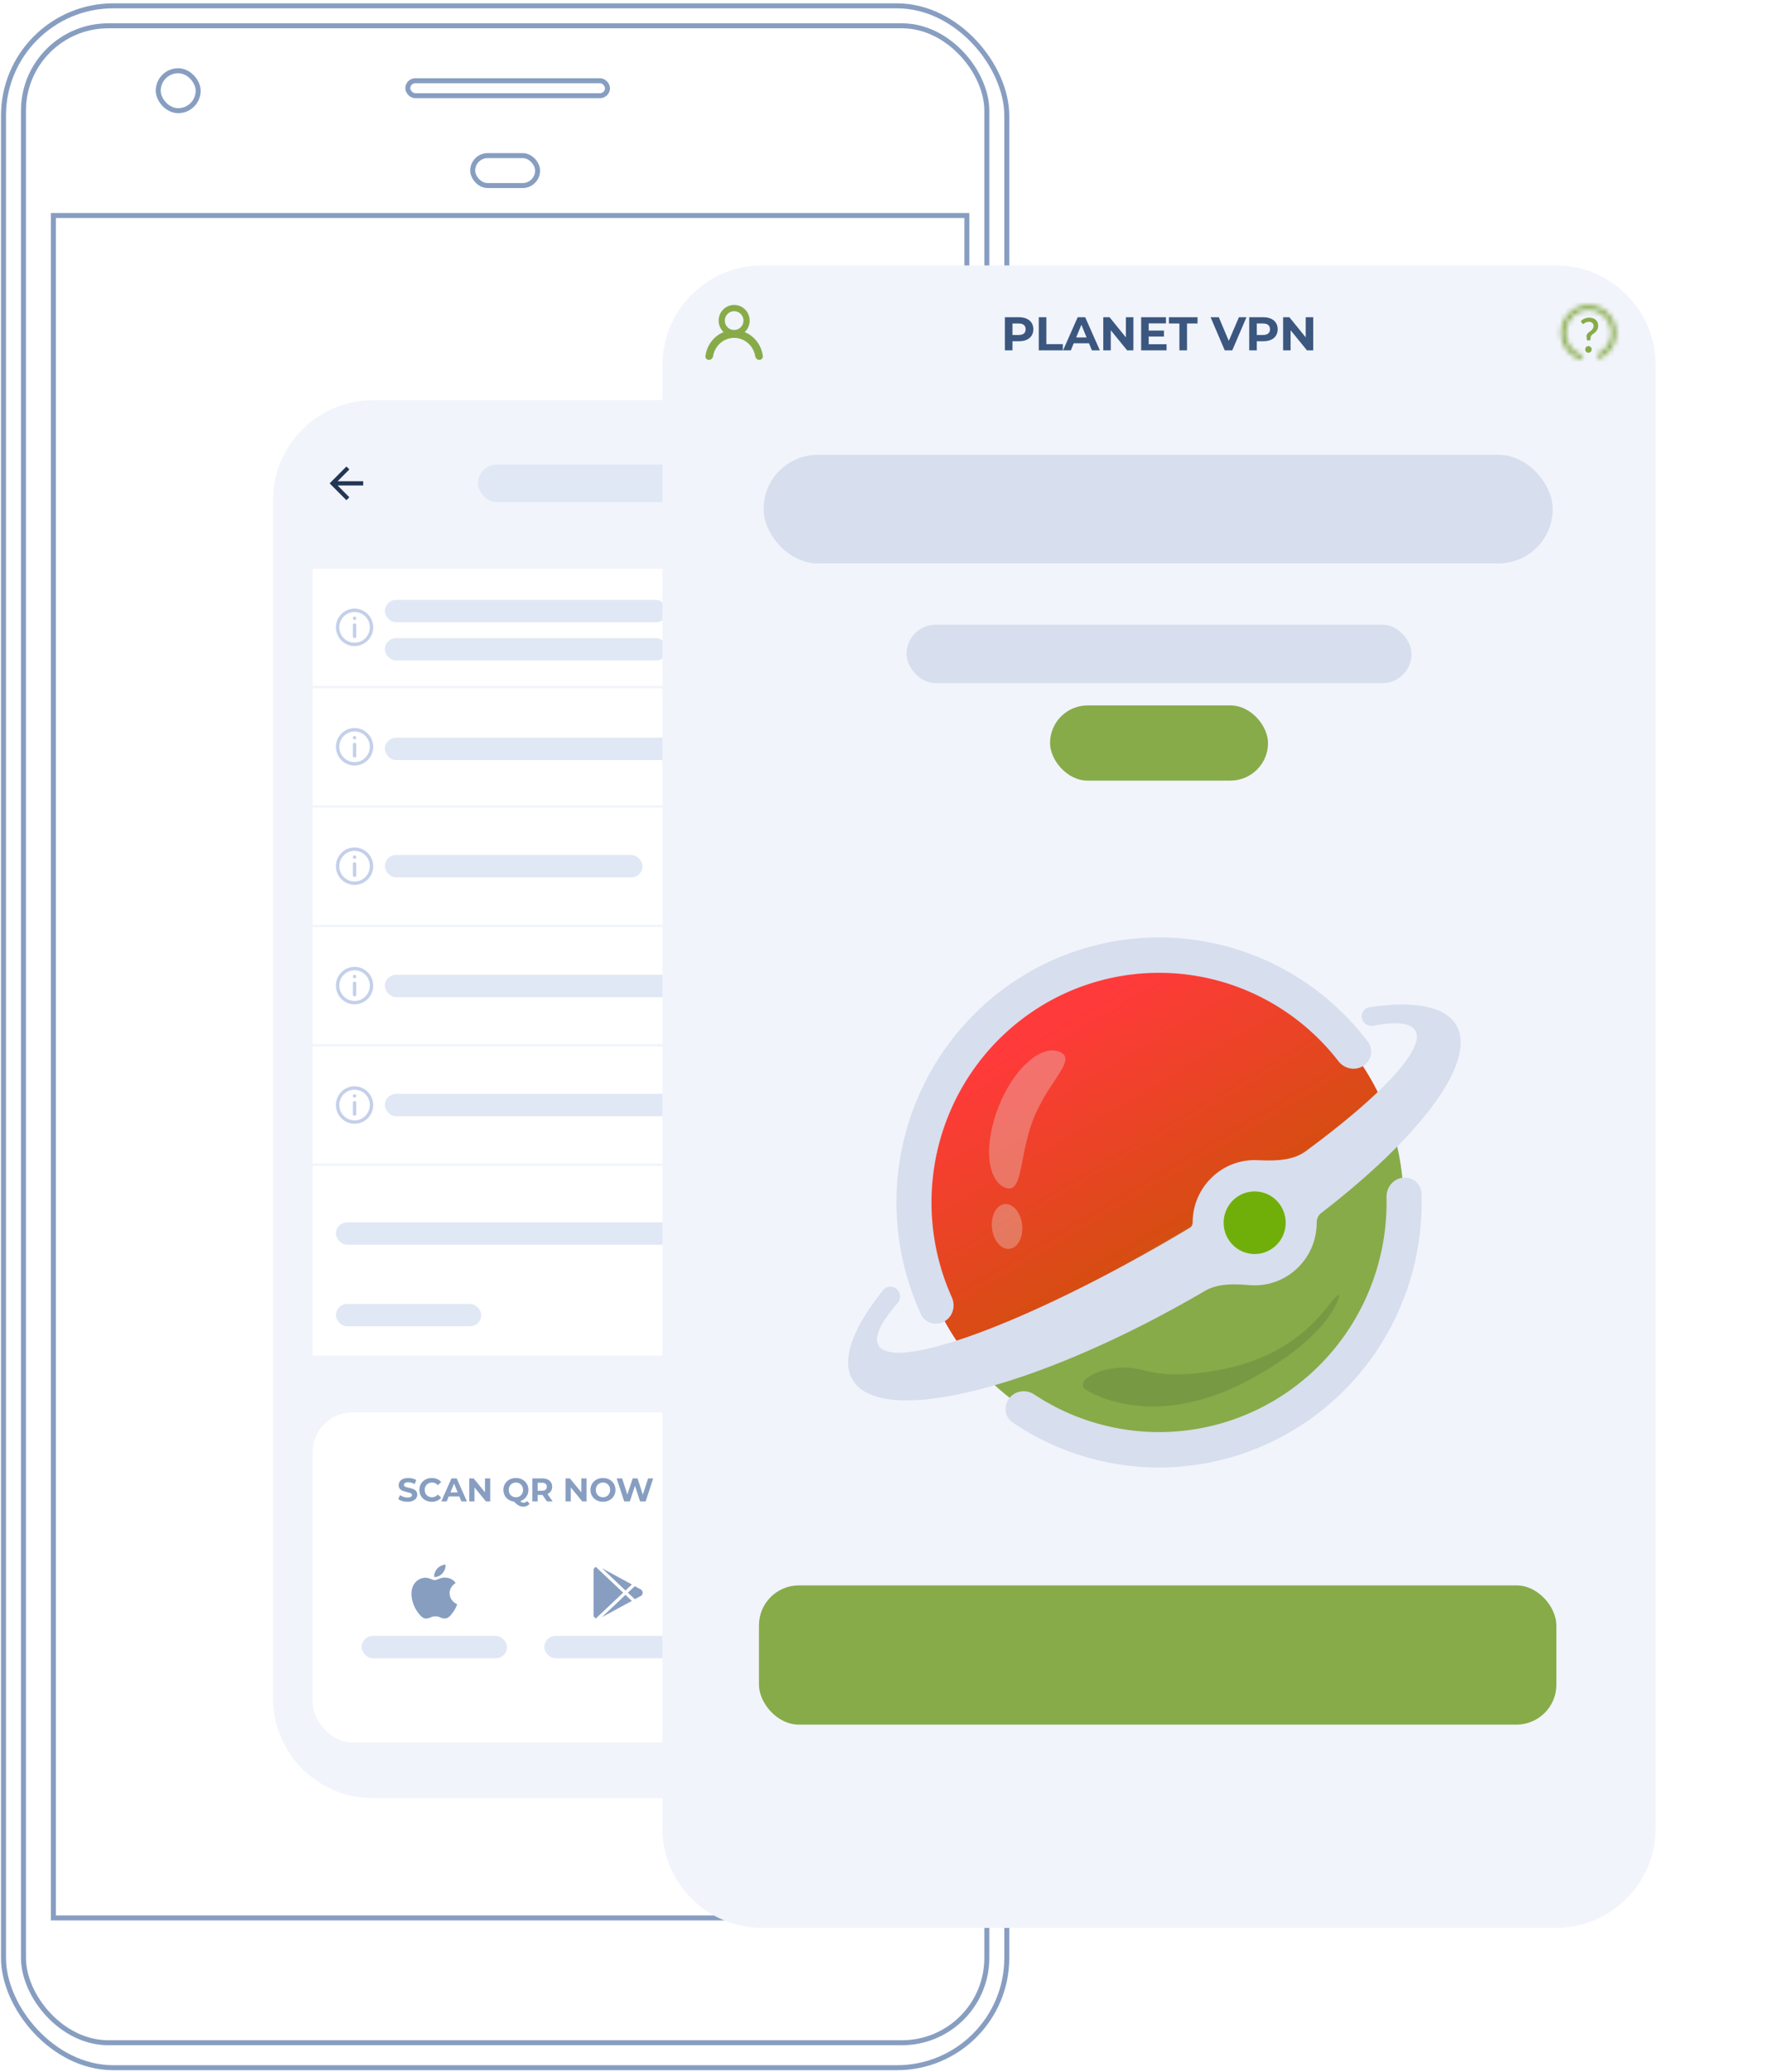<svg width="354" height="415" fill="none" xmlns="http://www.w3.org/2000/svg"><rect x=".701" y="1.168" width="201" height="413" rx="22" stroke="#879EC1"/><rect x="4.701" y="5.168" width="193" height="404" rx="17" stroke="#879EC1"/><path stroke="#879EC1" d="M10.701 43.168h183v341h-183z"/><rect x="94.701" y="31.168" width="13" height="6" rx="3" stroke="#879EC1"/><rect x="31.701" y="14.168" width="8" height="8" rx="4" stroke="#879EC1"/><rect x="81.701" y="16.168" width="40" height="3" rx="1.5" stroke="#879EC1"/><g filter="url(#a)"><g clip-path="url(#b)"><path d="M54.701 96.168c0-11.046 8.955-20 20-20h128c11.046 0 20 8.954 20 20v240c0 11.046-8.954 20-20 20h-128c-11.045 0-20-8.954-20-20v-240Z" fill="#F1F4FB"/><g filter="url(#c)"><rect x="62.635" y="276.905" width="152.133" height="66.131" rx="8" fill="#fff"/><path d="M90.082 313.136c-.014-1.37 1.162-2.026 1.214-2.059-.66-.928-1.688-1.056-2.056-1.07-.874-.086-1.707.495-2.152.495-.443 0-1.129-.483-1.854-.471a2.77 2.77 0 0 0-2.326 1.355c-.991 1.655-.254 4.106.712 5.449.472.657 1.036 1.394 1.775 1.368.712-.027.98-.443 1.842-.443.86 0 1.102.443 1.855.43.767-.014 1.251-.67 1.72-1.328.542-.762.765-1.501.779-1.538-.018-.009-1.493-.552-1.508-2.188Zm-1.417-4.019c.392-.456.658-1.093.585-1.726-.566.022-1.25.361-1.656.818-.364.405-.68 1.052-.596 1.673.63.048 1.276-.309 1.667-.765Zm37.924 5.553-1.282-1.212-4.705 4.461 5.987-3.249Zm0-3.299-5.987-3.249 4.705 4.461 1.282-1.212Zm1.877 2.262c.383-.288.383-.937-.026-1.225l-1.256-.687-1.401 1.3 1.401 1.3 1.282-.688Zm-9.091 4.546 5.471-5.16-5.471-5.158v-.001c-.277.137-.463.387-.463.712v8.895c0 .325.186.574.463.712Zm31.545-31.867h1.491v1.434h-1.491v-1.434Zm1.491 0h1.49v1.434h-1.49v-1.434Zm1.49 0h1.491v1.434h-1.491v-1.434Zm1.491 0h1.491v1.434h-1.491v-1.434Zm1.491 0h1.49v1.434h-1.49v-1.434Zm1.49 0h1.491v1.434h-1.491v-1.434Zm1.491 0h1.491v1.434h-1.491v-1.434Zm4.472 0h1.491v1.434h-1.491v-1.434Zm1.491 0h1.49v1.434h-1.49v-1.434Zm2.981 0h1.491v1.434h-1.491v-1.434Zm1.491 0h1.49v1.434h-1.49v-1.434Zm1.49 0h1.491v1.434h-1.491v-1.434Zm1.491 0h1.491v1.434h-1.491v-1.434Zm4.472 0h1.491v1.434h-1.491v-1.434Zm1.491 0h1.491v1.434h-1.491v-1.434Zm4.472 0h1.491v1.434h-1.491v-1.434Zm1.491 0h1.49v1.434h-1.49v-1.434Zm4.472 0h1.49v1.434h-1.49v-1.434Zm1.49 0h1.491v1.434h-1.491v-1.434Zm1.491 0h1.491v1.434h-1.491v-1.434Zm1.491 0h1.49v1.434h-1.49v-1.434Zm1.49 0h1.491v1.434h-1.491v-1.434Zm1.491 0h1.491v1.434h-1.491v-1.434Zm1.491 0h1.49v1.434h-1.49v-1.434Zm-47.702 1.434h1.491v1.434h-1.491v-1.434Zm8.944 0h1.491v1.434h-1.491v-1.434Zm2.981 0h1.491v1.434h-1.491v-1.434Zm5.963 0h1.491v1.434h-1.491v-1.434Zm4.472 0h1.491v1.434h-1.491v-1.434Zm2.982 0h1.49v1.434h-1.49v-1.434Zm4.472 0h1.49v1.434h-1.49v-1.434Zm1.49 0h1.491v1.434h-1.491v-1.434Zm1.491 0h1.491v1.434h-1.491v-1.434Zm1.491 0h1.49v1.434h-1.49v-1.434Zm4.472 0h1.49v1.434h-1.49v-1.434Zm8.944 0h1.49v1.434h-1.49v-1.434Zm-47.702 1.434h1.491v1.434h-1.491v-1.434Zm2.981 0h1.491v1.434h-1.491v-1.434Zm1.491 0h1.491v1.434h-1.491v-1.434Zm1.491 0h1.49v1.434h-1.49v-1.434Zm2.981 0h1.491v1.434h-1.491v-1.434Zm2.981 0h1.491v1.434h-1.491v-1.434Zm2.982 0h1.49v1.434h-1.49v-1.434Zm1.49 0h1.491v1.434h-1.491v-1.434Zm2.982 0h1.49v1.434h-1.49v-1.434Zm2.981 0h1.491v1.434h-1.491v-1.434Zm4.472 0h1.491v1.434h-1.491v-1.434Zm1.491 0h1.491v1.434h-1.491v-1.434Zm1.491 0h1.49v1.434h-1.49v-1.434Zm4.472 0h1.49v1.434h-1.49v-1.434Zm1.49 0h1.491v1.434h-1.491v-1.434Zm2.982 0h1.49v1.434h-1.49v-1.434Zm2.981 0h1.491v1.434h-1.491v-1.434Zm1.491 0h1.49v1.434h-1.49v-1.434Zm1.49 0h1.491v1.434h-1.491v-1.434Zm2.982 0h1.49v1.434h-1.49v-1.434Zm-47.702 1.434h1.491v1.434h-1.491v-1.434Zm2.981 0h1.491v1.434h-1.491v-1.434Zm1.491 0h1.491v1.434h-1.491v-1.434Zm1.491 0h1.49v1.434h-1.49v-1.434Zm2.981 0h1.491v1.434h-1.491v-1.434Zm8.944 0h1.491v1.434h-1.491v-1.434Zm1.491 0h1.49v1.434h-1.49v-1.434Zm1.49 0h1.491v1.434h-1.491v-1.434Zm5.963 0h1.491v1.434h-1.491v-1.434Zm5.963 0h1.491v1.434h-1.491v-1.434Zm2.981 0h1.491v1.434h-1.491v-1.434Zm2.982 0h1.49v1.434h-1.49v-1.434Zm2.981 0h1.491v1.434h-1.491v-1.434Zm1.491 0h1.49v1.434h-1.49v-1.434Zm1.49 0h1.491v1.434h-1.491v-1.434Zm2.982 0h1.49v1.434h-1.49v-1.434Zm-47.702 1.434h1.491v1.434h-1.491v-1.434Zm2.981 0h1.491v1.434h-1.491v-1.434Zm1.491 0h1.491v1.434h-1.491v-1.434Zm1.491 0h1.49v1.434h-1.49v-1.434Zm2.981 0h1.491v1.434h-1.491v-1.434Zm5.963 0h1.49v1.434h-1.49v-1.434Zm1.49 0h1.491v1.434h-1.491v-1.434Zm2.982 0h1.49v1.434h-1.49v-1.434Zm2.981 0h1.491v1.434h-1.491v-1.434Zm1.491 0h1.491v1.434h-1.491v-1.434Zm2.981 0h1.491v1.434h-1.491v-1.434Zm5.963 0h1.491v1.434h-1.491v-1.434Zm2.981 0h1.491v1.434h-1.491v-1.434Zm2.982 0h1.49v1.434h-1.49v-1.434Zm2.981 0h1.491v1.434h-1.491v-1.434Zm1.491 0h1.49v1.434h-1.49v-1.434Zm1.49 0h1.491v1.434h-1.491v-1.434Zm2.982 0h1.49v1.434h-1.49v-1.434Zm-47.702 1.434h1.491v1.434h-1.491v-1.434Zm8.944 0h1.491v1.434h-1.491v-1.434Zm5.963 0h1.49v1.434h-1.49v-1.434Zm1.49 0h1.491v1.434h-1.491v-1.434Zm4.472 0h1.491v1.434h-1.491v-1.434Zm4.473 0h1.49v1.434h-1.49v-1.434Zm1.49 0h1.491v1.434h-1.491v-1.434Zm5.963 0h1.491v1.434h-1.491v-1.434Zm5.963 0h1.49v1.434h-1.49v-1.434Zm8.944 0h1.49v1.434h-1.49v-1.434Zm-47.702 1.434h1.491v1.433h-1.491v-1.433Zm1.491 0h1.49v1.433h-1.49v-1.433Zm1.49 0h1.491v1.433h-1.491v-1.433Zm1.491 0h1.491v1.433h-1.491v-1.433Zm1.491 0h1.49v1.433h-1.49v-1.433Zm1.49 0h1.491v1.433h-1.491v-1.433Zm1.491 0h1.491v1.433h-1.491v-1.433Zm2.981 0h1.491v1.433h-1.491v-1.433Zm2.982 0h1.49v1.433h-1.49v-1.433Zm2.981 0h1.491v1.433h-1.491v-1.433Zm2.981 0h1.491v1.433h-1.491v-1.433Zm2.982 0h1.491v1.433h-1.491v-1.433Zm2.981 0h1.491v1.433h-1.491v-1.433Zm2.982 0h1.49v1.433h-1.49v-1.433Zm2.981 0h1.491v1.433h-1.491v-1.433Zm2.981 0h1.491v1.433h-1.491v-1.433Zm2.982 0h1.49v1.433h-1.49v-1.433Zm1.49 0h1.491v1.433h-1.491v-1.433Zm1.491 0h1.491v1.433h-1.491v-1.433Zm1.491 0h1.49v1.433h-1.49v-1.433Zm1.49 0h1.491v1.433h-1.491v-1.433Zm1.491 0h1.491v1.433h-1.491v-1.433Zm1.491 0h1.49v1.433h-1.49v-1.433Zm-29.814 1.433h1.491v1.434h-1.491v-1.434Zm1.491 0h1.49v1.434h-1.49v-1.434Zm1.49 0h1.491v1.434h-1.491v-1.434Zm1.491 0h1.491v1.434h-1.491v-1.434Zm2.982 0h1.49v1.434h-1.49v-1.434Zm2.981 0h1.491v1.434h-1.491v-1.434Zm7.453 0h1.491v1.434h-1.491v-1.434Zm-34.285 1.434h1.49v1.434h-1.49v-1.434Zm1.49 0h1.491v1.434h-1.491v-1.434Zm1.491 0h1.491v1.434h-1.491v-1.434Zm2.981 0h1.491v1.434h-1.491v-1.434Zm1.491 0h1.491v1.434h-1.491v-1.434Zm5.963 0h1.49v1.434h-1.49v-1.434Zm5.962 0h1.491v1.434h-1.491v-1.434Zm1.491 0h1.491v1.434h-1.491v-1.434Zm2.982 0h1.49v1.434h-1.49v-1.434Zm1.49 0h1.491v1.434h-1.491v-1.434Zm2.982 0h1.49v1.434h-1.49v-1.434Zm1.49 0h1.491v1.434h-1.491v-1.434Zm4.472 0h1.491v1.434h-1.491v-1.434Zm8.944 0h1.491v1.434h-1.491v-1.434Zm1.491 0h1.491v1.434h-1.491v-1.434Zm-41.739 1.434h1.491v1.434h-1.491v-1.434Zm1.491 0h1.49v1.434h-1.49v-1.434Zm4.472 0h1.49v1.434h-1.49v-1.434Zm2.981 0h1.491v1.434h-1.491v-1.434Zm5.963 0h1.49v1.434h-1.49v-1.434Zm1.49 0h1.491v1.434h-1.491v-1.434Zm2.982 0h1.491v1.434h-1.491v-1.434Zm1.491 0h1.49v1.434h-1.49v-1.434Zm1.49 0h1.491v1.434h-1.491v-1.434Zm1.491 0h1.491v1.434h-1.491v-1.434Zm1.491 0h1.49v1.434h-1.49v-1.434Zm1.49 0h1.491v1.434h-1.491v-1.434Zm2.982 0h1.49v1.434h-1.49v-1.434Zm4.472 0h1.49v1.434h-1.49v-1.434Zm1.49 0h1.491v1.434h-1.491v-1.434Zm2.982 0h1.49v1.434h-1.49v-1.434Zm1.49 0h1.491v1.434h-1.491v-1.434Zm2.982 0h1.49v1.434h-1.49v-1.434Zm-47.702 1.434h1.491v1.434h-1.491v-1.434Zm1.491 0h1.49v1.434h-1.49v-1.434Zm2.981 0h1.491v1.434h-1.491v-1.434Zm1.491 0h1.49v1.434h-1.49v-1.434Zm1.49 0h1.491v1.434h-1.491v-1.434Zm1.491 0h1.491v1.434h-1.491v-1.434Zm5.963 0h1.49v1.434h-1.49v-1.434Zm1.49 0h1.491v1.434h-1.491v-1.434Zm2.982 0h1.49v1.434h-1.49v-1.434Zm4.472 0h1.491v1.434h-1.491v-1.434Zm2.981 0h1.491v1.434h-1.491v-1.434Zm4.472 0h1.491v1.434h-1.491v-1.434Zm2.982 0h1.49v1.434h-1.49v-1.434Zm1.49 0h1.491v1.434h-1.491v-1.434Zm1.491 0h1.491v1.434h-1.491v-1.434Zm2.981 0h1.491v1.434h-1.491v-1.434Zm1.491 0h1.491v1.434h-1.491v-1.434Zm1.491 0h1.49v1.434h-1.49v-1.434Zm4.472 0h1.49v1.434h-1.49v-1.434Zm-44.721 1.434h1.491v1.434h-1.491v-1.434Zm8.944 0h1.491v1.434h-1.491v-1.434Zm1.491 0h1.491v1.434h-1.491v-1.434Zm1.491 0h1.49v1.434h-1.49v-1.434Zm1.49 0h1.491v1.434h-1.491v-1.434Zm1.491 0h1.491v1.434h-1.491v-1.434Zm1.491 0h1.49v1.434h-1.49v-1.434Zm1.49 0h1.491v1.434h-1.491v-1.434Zm1.491 0h1.491v1.434h-1.491v-1.434Zm2.982 0h1.49v1.434h-1.49v-1.434Zm2.981 0h1.491v1.434h-1.491v-1.434Zm1.491 0h1.49v1.434h-1.49v-1.434Zm2.981 0h1.491v1.434h-1.491v-1.434Zm2.981 0h1.491v1.434h-1.491v-1.434Zm2.982 0h1.49v1.434h-1.49v-1.434Zm1.49 0h1.491v1.434h-1.491v-1.434Zm2.982 0h1.49v1.434h-1.49v-1.434Zm-43.23 1.434h1.491v1.433h-1.491v-1.433Zm1.491 0h1.49v1.433h-1.49v-1.433Zm1.49 0h1.491v1.433h-1.491v-1.433Zm4.472 0h1.491v1.433h-1.491v-1.433Zm1.491 0h1.491v1.433h-1.491v-1.433Zm1.491 0h1.49v1.433h-1.49v-1.433Zm2.981 0h1.491v1.433h-1.491v-1.433Zm1.491 0h1.49v1.433h-1.49v-1.433Zm7.453 0h1.491v1.433h-1.491v-1.433Zm7.454 0h1.49v1.433h-1.49v-1.433Zm2.981 0h1.491v1.433h-1.491v-1.433Zm2.981 0h1.491v1.433h-1.491v-1.433Zm1.491 0h1.491v1.433h-1.491v-1.433Zm2.981 0h1.491v1.433h-1.491v-1.433Zm1.491 0h1.491v1.433h-1.491v-1.433Zm1.491 0h1.49v1.433h-1.49v-1.433Zm2.981 0h1.491v1.433h-1.491v-1.433Zm1.491 0h1.49v1.433h-1.49v-1.433Zm-43.23 1.433h1.491v1.434h-1.491v-1.434Zm2.981 0h1.491v1.434h-1.491v-1.434Zm2.982 0h1.49v1.434h-1.49v-1.434Zm2.981 0h1.491v1.434h-1.491v-1.434Zm1.491 0h1.49v1.434h-1.49v-1.434Zm1.49 0h1.491v1.434h-1.491v-1.434Zm1.491 0h1.491v1.434h-1.491v-1.434Zm2.981 0h1.491v1.434h-1.491v-1.434Zm2.982 0h1.491v1.434h-1.491v-1.434Zm5.963 0h1.49v1.434h-1.49v-1.434Zm1.49 0h1.491v1.434h-1.491v-1.434Zm4.472 0h1.491v1.434h-1.491v-1.434Zm1.491 0h1.491v1.434h-1.491v-1.434Zm7.453 0h1.491v1.434h-1.491v-1.434Zm1.491 0h1.491v1.434h-1.491v-1.434Zm-44.72 1.434h1.49v1.434h-1.49v-1.434Zm1.49 0h1.491v1.434h-1.491v-1.434Zm5.963 0h1.491v1.434h-1.491v-1.434Zm5.963 0h1.49v1.434h-1.49v-1.434Zm2.981 0h1.491v1.434h-1.491v-1.434Zm1.491 0h1.49v1.434h-1.49v-1.434Zm2.981 0h1.491v1.434h-1.491v-1.434Zm2.982 0h1.49v1.434h-1.49v-1.434Zm2.981 0h1.491v1.434h-1.491v-1.434Zm1.491 0h1.49v1.434h-1.49v-1.434Zm1.49 0h1.491v1.434h-1.491v-1.434Zm7.454 0h1.49v1.434h-1.49v-1.434Zm1.49 0h1.491v1.434h-1.491v-1.434Zm2.982 0h1.49v1.434h-1.49v-1.434Zm1.49 0h1.491v1.434h-1.491v-1.434Zm-44.72 1.434h1.491v1.434h-1.491v-1.434Zm4.472 0h1.491v1.434h-1.491v-1.434Zm7.453 0h1.491v1.434h-1.491v-1.434Zm2.982 0h1.49v1.434h-1.49v-1.434Zm4.472 0h1.49v1.434h-1.49v-1.434Zm1.49 0h1.491v1.434h-1.491v-1.434Zm2.982 0h1.491v1.434h-1.491v-1.434Zm1.491 0h1.49v1.434h-1.49v-1.434Zm1.49 0h1.491v1.434h-1.491v-1.434Zm4.472 0h1.491v1.434h-1.491v-1.434Zm5.963 0h1.491v1.434h-1.491v-1.434Zm1.491 0h1.49v1.434h-1.49v-1.434Zm1.49 0h1.491v1.434h-1.491v-1.434Zm1.491 0h1.491v1.434h-1.491v-1.434Zm1.491 0h1.49v1.434h-1.49v-1.434Zm1.49 0h1.491v1.434h-1.491v-1.434Zm-43.229 1.434h1.49v1.434h-1.49v-1.434Zm1.49 0h1.491v1.434h-1.491v-1.434Zm1.491 0h1.491v1.434h-1.491v-1.434Zm2.981 0h1.491v1.434h-1.491v-1.434Zm1.491 0h1.491v1.434h-1.491v-1.434Zm1.491 0h1.49v1.434h-1.49v-1.434Zm1.49 0h1.491v1.434h-1.491v-1.434Zm1.491 0h1.491v1.434h-1.491v-1.434Zm1.491 0h1.49v1.434h-1.49v-1.434Zm1.49 0h1.491v1.434h-1.491v-1.434Zm1.491 0h1.491v1.434h-1.491v-1.434Zm1.491 0h1.49v1.434h-1.49v-1.434Zm2.981 0h1.491v1.434h-1.491v-1.434Zm1.491 0h1.491v1.434h-1.491v-1.434Zm5.963 0h1.49v1.434h-1.49v-1.434Zm1.49 0h1.491v1.434h-1.491v-1.434Zm1.491 0h1.491v1.434h-1.491v-1.434Zm1.491 0h1.49v1.434h-1.49v-1.434Zm2.981 0h1.491v1.434h-1.491v-1.434Zm1.491 0h1.49v1.434h-1.49v-1.434Zm2.981 0h1.491v1.434h-1.491v-1.434Zm1.491 0h1.49v1.434h-1.49v-1.434Zm1.49 0h1.491v1.434h-1.491v-1.434Zm-44.72 1.434h1.491v1.434h-1.491v-1.434Zm1.491 0h1.49v1.434h-1.49v-1.434Zm2.981 0h1.491v1.434h-1.491v-1.434Zm1.491 0h1.49v1.434h-1.49v-1.434Zm1.49 0h1.491v1.434h-1.491v-1.434Zm7.454 0h1.49v1.434h-1.49v-1.434Zm7.453 0h1.491v1.434h-1.491v-1.434Zm2.982 0h1.49v1.434h-1.49v-1.434Zm1.49 0h1.491v1.434h-1.491v-1.434Zm2.982 0h1.49v1.434h-1.49v-1.434Zm1.49 0h1.491v1.434h-1.491v-1.434Zm2.982 0h1.49v1.434h-1.49v-1.434Zm1.49 0h1.491v1.434h-1.491v-1.434Zm1.491 0h1.491v1.434h-1.491v-1.434Zm1.491 0h1.49v1.434h-1.49v-1.434Zm2.981 0h1.491v1.434h-1.491v-1.434Zm1.491 0h1.49v1.434h-1.49v-1.434Zm2.981 0h1.491v1.434h-1.491v-1.434Zm1.491 0h1.49v1.434h-1.49v-1.434Zm-47.702 1.434h1.491v1.433h-1.491v-1.433Zm1.491 0h1.49v1.433h-1.49v-1.433Zm1.49 0h1.491v1.433h-1.491v-1.433Zm1.491 0h1.491v1.433h-1.491v-1.433Zm2.981 0h1.491v1.433h-1.491v-1.433Zm1.491 0h1.491v1.433h-1.491v-1.433Zm8.944 0h1.491v1.433h-1.491v-1.433Zm2.981 0h1.491v1.433h-1.491v-1.433Zm1.491 0h1.491v1.433h-1.491v-1.433Zm1.491 0h1.491v1.433h-1.491v-1.433Zm1.491 0h1.49v1.433h-1.49v-1.433Zm5.962 0h1.491v1.433h-1.491v-1.433Zm1.491 0h1.491v1.433h-1.491v-1.433Zm7.453 0h1.491v1.433h-1.491v-1.433Zm1.491 0h1.491v1.433h-1.491v-1.433Zm2.981 0h1.491v1.433h-1.491v-1.433Zm1.491 0h1.491v1.433h-1.491v-1.433Zm-46.211 1.433h1.491v1.434h-1.491v-1.434Zm1.491 0h1.49v1.434h-1.49v-1.434Zm2.981 0h1.491v1.434h-1.491v-1.434Zm1.491 0h1.49v1.434h-1.49v-1.434Zm4.472 0h1.49v1.434h-1.49v-1.434Zm1.49 0h1.491v1.434h-1.491v-1.434Zm2.982 0h1.49v1.434h-1.49v-1.434Zm1.49 0h1.491v1.434h-1.491v-1.434Zm1.491 0h1.491v1.434h-1.491v-1.434Zm2.981 0h1.491v1.434h-1.491v-1.434Zm1.491 0h1.491v1.434h-1.491v-1.434Zm2.982 0h1.49v1.434h-1.49v-1.434Zm1.49 0h1.491v1.434h-1.491v-1.434Zm1.491 0h1.491v1.434h-1.491v-1.434Zm4.472 0h1.491v1.434h-1.491v-1.434Zm1.491 0h1.49v1.434h-1.49v-1.434Zm1.49 0h1.491v1.434h-1.491v-1.434Zm2.982 0h1.49v1.434h-1.49v-1.434Zm2.981 0h1.491v1.434h-1.491v-1.434Zm4.472 0h1.491v1.434h-1.491v-1.434Zm-44.72 1.434h1.49v1.434h-1.49v-1.434Zm2.981 0h1.491v1.434h-1.491v-1.434Zm4.472 0h1.491v1.434h-1.491v-1.434Zm4.472 0h1.491v1.434h-1.491v-1.434Zm7.453 0h1.491v1.434h-1.491v-1.434Zm4.473 0h1.49v1.434h-1.49v-1.434Zm7.453 0h1.491v1.434h-1.491v-1.434Zm2.981 0h1.491v1.434h-1.491v-1.434Zm7.454 0h1.49v1.434h-1.49v-1.434Zm1.49 0h1.491v1.434h-1.491v-1.434Zm2.982 0h1.49v1.434h-1.49v-1.434Zm-47.702 1.434h1.491v1.434h-1.491v-1.434Zm4.472 0h1.491v1.434h-1.491v-1.434Zm1.491 0h1.49v1.434h-1.49v-1.434Zm4.472 0h1.49v1.434h-1.49v-1.434Zm1.49 0h1.491v1.434h-1.491v-1.434Zm5.963 0h1.491v1.434h-1.491v-1.434Zm1.491 0h1.49v1.434h-1.49v-1.434Zm10.435 0h1.49v1.434h-1.49v-1.434Zm1.49 0h1.491v1.434h-1.491v-1.434Zm2.982 0h1.49v1.434h-1.49v-1.434Zm4.472 0h1.49v1.434h-1.49v-1.434Zm4.472 0h1.49v1.434h-1.49v-1.434Zm4.472 0h1.49v1.434h-1.49v-1.434Zm-44.721 1.434h1.491v1.434h-1.491v-1.434Zm1.491 0h1.491v1.434h-1.491v-1.434Zm4.472 0h1.491v1.434h-1.491v-1.434Zm1.491 0h1.49v1.434h-1.49v-1.434Zm8.944 0h1.49v1.434h-1.49v-1.434Zm2.981 0h1.491v1.434h-1.491v-1.434Zm5.963 0h1.491v1.434h-1.491v-1.434Zm1.491 0h1.49v1.434h-1.49v-1.434Zm4.472 0h1.49v1.434h-1.49v-1.434Zm1.49 0h1.491v1.434h-1.491v-1.434Zm1.491 0h1.491v1.434h-1.491v-1.434Zm1.491 0h1.49v1.434h-1.49v-1.434Zm2.981 0h1.491v1.434h-1.491v-1.434Zm1.491 0h1.49v1.434h-1.49v-1.434Zm2.981 0h1.491v1.434h-1.491v-1.434Zm1.491 0h1.49v1.434h-1.49v-1.434Zm-46.211 1.434h1.49v1.434h-1.49v-1.434Zm2.981 0h1.491v1.434h-1.491v-1.434Zm1.491 0h1.49v1.434h-1.49v-1.434Zm1.49 0h1.491v1.434h-1.491v-1.434Zm5.963 0h1.491v1.434h-1.491v-1.434Zm1.491 0h1.49v1.434h-1.49v-1.434Zm1.49 0h1.491v1.434h-1.491v-1.434Zm4.472 0h1.491v1.434h-1.491v-1.434Zm5.963 0h1.491v1.434h-1.491v-1.434Zm2.982 0h1.49v1.434h-1.49v-1.434Zm2.981 0h1.491v1.434h-1.491v-1.434Zm4.472 0h1.491v1.434h-1.491v-1.434Zm1.491 0h1.49v1.434h-1.49v-1.434Zm1.49 0h1.491v1.434h-1.491v-1.434Zm2.982 0h1.49v1.434h-1.49v-1.434Zm4.472 0h1.49v1.434h-1.49v-1.434Zm-47.702 1.434h1.491v1.433h-1.491v-1.433Zm4.472 0h1.491v1.433h-1.491v-1.433Zm1.491 0h1.49v1.433h-1.49v-1.433Zm1.49 0h1.491v1.433h-1.491v-1.433Zm1.491 0h1.491v1.433h-1.491v-1.433Zm2.981 0h1.491v1.433h-1.491v-1.433Zm2.982 0h1.49v1.433h-1.49v-1.433Zm5.962 0h1.491v1.433h-1.491v-1.433Zm1.491 0h1.491v1.433h-1.491v-1.433Zm1.491 0h1.491v1.433h-1.491v-1.433Zm1.491 0h1.49v1.433h-1.49v-1.433Zm1.49 0h1.491v1.433h-1.491v-1.433Zm1.491 0h1.491v1.433h-1.491v-1.433Zm4.472 0h1.491v1.433h-1.491v-1.433Zm2.981 0h1.491v1.433h-1.491v-1.433Zm1.491 0h1.491v1.433h-1.491v-1.433Zm1.491 0h1.49v1.433h-1.49v-1.433Zm1.49 0h1.491v1.433h-1.491v-1.433Zm1.491 0h1.491v1.433h-1.491v-1.433Zm4.472 0h1.491v1.433h-1.491v-1.433Zm-34.286 1.433h1.491v1.434h-1.491v-1.434Zm1.491 0h1.491v1.434h-1.491v-1.434Zm8.944 0h1.491v1.434h-1.491v-1.434Zm2.982 0h1.49v1.434h-1.49v-1.434Zm2.981 0h1.491v1.434h-1.491v-1.434Zm2.981 0h1.491v1.434h-1.491v-1.434Zm2.982 0h1.49v1.434h-1.49v-1.434Zm1.49 0h1.491v1.434h-1.491v-1.434Zm5.963 0h1.491v1.434h-1.491v-1.434Zm1.491 0h1.49v1.434h-1.49v-1.434Zm-43.23 1.434h1.491v1.434h-1.491v-1.434Zm1.491 0h1.49v1.434h-1.49v-1.434Zm1.49 0h1.491v1.434h-1.491v-1.434Zm1.491 0h1.491v1.434h-1.491v-1.434Zm1.491 0h1.49v1.434h-1.49v-1.434Zm1.49 0h1.491v1.434h-1.491v-1.434Zm1.491 0h1.491v1.434h-1.491v-1.434Zm8.944 0h1.491v1.434h-1.491v-1.434Zm1.491 0h1.49v1.434h-1.49v-1.434Zm1.49 0h1.491v1.434h-1.491v-1.434Zm7.454 0h1.491v1.434h-1.491v-1.434Zm1.491 0h1.49v1.434h-1.49v-1.434Zm1.49 0h1.491v1.434h-1.491v-1.434Zm2.982 0h1.49v1.434h-1.49v-1.434Zm1.49 0h1.491v1.434h-1.491v-1.434Zm2.982 0h1.49v1.434h-1.49v-1.434Zm2.981 0h1.491v1.434h-1.491v-1.434Zm-41.739 1.434h1.491v1.434h-1.491v-1.434Zm8.944 0h1.491v1.434h-1.491v-1.434Zm2.981 0h1.491v1.434h-1.491v-1.434Zm1.491 0h1.491v1.434h-1.491v-1.434Zm1.491 0h1.49v1.434h-1.49v-1.434Zm2.981 0h1.491v1.434h-1.491v-1.434Zm5.963 0h1.491v1.434h-1.491v-1.434Zm10.435 0h1.49v1.434h-1.49v-1.434Zm1.49 0h1.491v1.434h-1.491v-1.434Zm5.963 0h1.491v1.434h-1.491v-1.434Zm1.491 0h1.49v1.434h-1.49v-1.434Zm1.49 0h1.491v1.434h-1.491v-1.434Zm1.491 0h1.491v1.434h-1.491v-1.434Zm1.491 0h1.49v1.434h-1.49v-1.434Zm-47.702 1.434h1.491v1.434h-1.491v-1.434Zm2.981 0h1.491v1.434h-1.491v-1.434Zm1.491 0h1.491v1.434h-1.491v-1.434Zm1.491 0h1.49v1.434h-1.49v-1.434Zm2.981 0h1.491v1.434h-1.491v-1.434Zm10.435 0h1.49v1.434h-1.49v-1.434Zm1.49 0h1.491v1.434h-1.491v-1.434Zm11.926 0h1.491v1.434h-1.491v-1.434Zm1.491 0h1.49v1.434h-1.49v-1.434Zm1.49 0h1.491v1.434h-1.491v-1.434Zm1.491 0h1.491v1.434h-1.491v-1.434Zm1.491 0h1.49v1.434h-1.49v-1.434Zm1.49 0h1.491v1.434h-1.491v-1.434Zm1.491 0h1.491v1.434h-1.491v-1.434Zm2.981 0h1.491v1.434h-1.491v-1.434Zm2.982 0h1.49v1.434h-1.49v-1.434Zm-47.702 1.434h1.491v1.434h-1.491v-1.434Zm2.981 0h1.491v1.434h-1.491v-1.434Zm1.491 0h1.491v1.434h-1.491v-1.434Zm1.491 0h1.49v1.434h-1.49v-1.434Zm2.981 0h1.491v1.434h-1.491v-1.434Zm2.981 0h1.491v1.434h-1.491v-1.434Zm1.491 0h1.491v1.434h-1.491v-1.434Zm4.472 0h1.491v1.434h-1.491v-1.434Zm1.491 0h1.49v1.434h-1.49v-1.434Zm2.981 0h1.491v1.434h-1.491v-1.434Zm4.472 0h1.491v1.434h-1.491v-1.434Zm1.491 0h1.491v1.434h-1.491v-1.434Zm2.981 0h1.491v1.434h-1.491v-1.434Zm1.491 0h1.491v1.434h-1.491v-1.434Zm2.981 0h1.491v1.434h-1.491v-1.434Zm4.472 0h1.491v1.434h-1.491v-1.434Zm4.472 0h1.491v1.434h-1.491v-1.434Zm1.491 0h1.491v1.434h-1.491v-1.434Zm1.491 0h1.49v1.434h-1.49v-1.434Zm-47.702 1.434h1.491v1.433h-1.491v-1.433Zm2.981 0h1.491v1.433h-1.491v-1.433Zm1.491 0h1.491v1.433h-1.491v-1.433Zm1.491 0h1.49v1.433h-1.49v-1.433Zm2.981 0h1.491v1.433h-1.491v-1.433Zm2.981 0h1.491v1.433h-1.491v-1.433Zm1.491 0h1.491v1.433h-1.491v-1.433Zm1.491 0h1.49v1.433h-1.49v-1.433Zm1.49 0h1.491v1.433h-1.491v-1.433Zm1.491 0h1.491v1.433h-1.491v-1.433Zm1.491 0h1.49v1.433h-1.49v-1.433Zm1.49 0h1.491v1.433h-1.491v-1.433Zm1.491 0h1.491v1.433h-1.491v-1.433Zm2.982 0h1.49v1.433h-1.49v-1.433Zm1.49 0h1.491v1.433h-1.491v-1.433Zm2.982 0h1.49v1.433h-1.49v-1.433Zm1.49 0h1.491v1.433h-1.491v-1.433Zm1.491 0h1.491v1.433h-1.491v-1.433Zm2.981 0h1.491v1.433h-1.491v-1.433Zm1.491 0h1.491v1.433h-1.491v-1.433Zm1.491 0h1.49v1.433h-1.49v-1.433Zm1.49 0h1.491v1.433h-1.491v-1.433Zm2.982 0h1.49v1.433h-1.49v-1.433Zm1.49 0h1.491v1.433h-1.491v-1.433Zm-44.72 1.433h1.491v1.434h-1.491v-1.434Zm8.944 0h1.491v1.434h-1.491v-1.434Zm2.981 0h1.491v1.434h-1.491v-1.434Zm1.491 0h1.491v1.434h-1.491v-1.434Zm1.491 0h1.49v1.434h-1.49v-1.434Zm1.49 0h1.491v1.434h-1.491v-1.434Zm2.982 0h1.49v1.434h-1.49v-1.434Zm1.49 0h1.491v1.434h-1.491v-1.434Zm1.491 0h1.491v1.434h-1.491v-1.434Zm1.491 0h1.491v1.434h-1.491v-1.434Zm1.491 0h1.49v1.434h-1.49v-1.434Zm1.49 0h1.491v1.434h-1.491v-1.434Zm2.982 0h1.49v1.434h-1.49v-1.434Zm4.472 0h1.49v1.434h-1.49v-1.434Zm1.49 0h1.491v1.434h-1.491v-1.434Zm1.491 0h1.491v1.434h-1.491v-1.434Zm2.981 0h1.491v1.434h-1.491v-1.434Zm1.491 0h1.491v1.434h-1.491v-1.434Zm5.963 0h1.49v1.434h-1.49v-1.434Zm-47.702 1.434h1.491v1.434h-1.491v-1.434Zm1.491 0h1.49v1.434h-1.49v-1.434Zm1.49 0h1.491v1.434h-1.491v-1.434Zm1.491 0h1.491v1.434h-1.491v-1.434Zm1.491 0h1.49v1.434h-1.49v-1.434Zm1.49 0h1.491v1.434h-1.491v-1.434Zm1.491 0h1.491v1.434h-1.491v-1.434Zm4.472 0h1.491v1.434h-1.491v-1.434Zm1.491 0h1.49v1.434h-1.49v-1.434Zm1.49 0h1.491v1.434h-1.491v-1.434Zm1.491 0h1.491v1.434h-1.491v-1.434Zm4.472 0h1.491v1.434h-1.491v-1.434Zm1.491 0h1.491v1.434h-1.491v-1.434Zm1.491 0h1.49v1.434h-1.49v-1.434Zm2.981 0h1.491v1.434h-1.491v-1.434Zm2.981 0h1.491v1.434h-1.491v-1.434Zm2.982 0h1.49v1.434h-1.49v-1.434Zm2.981 0h1.491v1.434h-1.491v-1.434Zm4.472 0h1.491v1.434h-1.491v-1.434Zm2.981 0h1.491v1.434h-1.491v-1.434ZM81.647 294.807a3.85 3.85 0 0 1-1.052-.145 2.519 2.519 0 0 1-.81-.387l.36-.801c.196.144.428.26.699.348.27.087.54.131.81.131.3 0 .522-.044.666-.131.144-.092.216-.213.216-.361 0-.11-.044-.2-.131-.27a.903.903 0 0 0-.327-.177 5.892 5.892 0 0 0-.535-.144 7.616 7.616 0 0 1-.856-.25 1.42 1.42 0 0 1-.575-.4c-.157-.184-.235-.429-.235-.736 0-.267.072-.508.215-.722a1.45 1.45 0 0 1 .647-.519c.292-.127.647-.19 1.065-.19a3.5 3.5 0 0 1 .856.105c.279.07.523.171.732.302l-.327.807c-.423-.24-.845-.361-1.268-.361-.296 0-.516.048-.66.145a.442.442 0 0 0-.209.381c0 .157.081.275.242.354.166.075.416.149.752.223.348.084.633.167.855.25.223.083.412.214.569.394.161.179.242.422.242.729 0 .262-.075.503-.223.722-.143.215-.361.385-.653.512-.292.127-.647.191-1.065.191Zm4.853 0a2.66 2.66 0 0 1-1.268-.302 2.343 2.343 0 0 1-.889-.847 2.382 2.382 0 0 1-.32-1.228c0-.456.107-.863.32-1.222.218-.363.514-.645.889-.847a2.634 2.634 0 0 1 1.274-.308c.396 0 .754.07 1.071.21.323.14.593.341.81.604l-.679.63a1.457 1.457 0 0 0-1.15-.538 1.5 1.5 0 0 0-.758.19 1.332 1.332 0 0 0-.522.519 1.561 1.561 0 0 0-.183.762c0 .284.06.538.183.761.126.224.3.399.522.526.222.122.475.183.758.183.458 0 .84-.181 1.15-.544l.68.63a2.13 2.13 0 0 1-.81.611c-.323.14-.682.21-1.079.21Zm5.525-1.064H89.9l-.405.985h-1.084l2.038-4.596h1.046l2.045 4.596h-1.11l-.405-.985Zm-.333-.808-.726-1.759-.725 1.759h1.45Zm6.518-2.803v4.596h-.87l-2.28-2.791v2.791h-1.045v-4.596h.876l2.273 2.79v-2.79h1.046Zm7.877 5.088a1.458 1.458 0 0 1-.542.421 1.64 1.64 0 0 1-.692.144c-.34 0-.647-.074-.922-.223-.274-.145-.588-.403-.94-.775a2.59 2.59 0 0 1-1.111-.401 2.295 2.295 0 0 1-.758-.827 2.405 2.405 0 0 1-.268-1.129c0-.451.107-.856.32-1.215.218-.363.517-.648.895-.854a2.69 2.69 0 0 1 1.288-.308c.474 0 .901.103 1.28.308a2.312 2.312 0 0 1 1.222 2.069c0 .534-.15 1.002-.451 1.405-.296.403-.69.683-1.183.84.109.114.214.195.314.243a.729.729 0 0 0 .333.079c.283 0 .532-.114.745-.341l.47.564Zm-4.161-2.79c0 .284.061.538.183.761.126.224.298.399.516.526.218.122.462.183.732.183.27 0 .514-.061.731-.183.218-.127.388-.302.51-.526a1.52 1.52 0 0 0 .189-.761c0-.285-.063-.539-.189-.762a1.3 1.3 0 0 0-.51-.519 1.42 1.42 0 0 0-.731-.19c-.27 0-.514.063-.732.19a1.34 1.34 0 0 0-.516.519 1.562 1.562 0 0 0-.183.762Zm7.642 2.298-.882-1.281h-.973v1.281h-1.059v-4.596h1.98c.405 0 .756.067 1.052.203.3.136.531.328.692.578.161.249.242.545.242.886 0 .342-.083.637-.248.887a1.537 1.537 0 0 1-.693.564l1.026 1.478h-1.137Zm-.019-2.929c0-.258-.083-.455-.249-.591-.165-.14-.407-.21-.725-.21h-.862v1.602h.862c.318 0 .56-.07.725-.21.166-.14.249-.337.249-.591Zm7.954-1.667v4.596h-.869l-2.28-2.791v2.791h-1.045v-4.596h.875l2.274 2.79v-2.79h1.045Zm3.297 4.675c-.475 0-.904-.103-1.287-.309a2.324 2.324 0 0 1-.895-.847 2.358 2.358 0 0 1-.32-1.221c0-.451.106-.856.32-1.215.218-.363.516-.648.895-.854a2.684 2.684 0 0 1 1.287-.308c.475 0 .902.103 1.281.308a2.312 2.312 0 0 1 1.221 2.069c0 .451-.109.858-.326 1.221a2.324 2.324 0 0 1-.895.847 2.638 2.638 0 0 1-1.281.309Zm0-.907c.27 0 .514-.061.732-.183.218-.127.387-.302.509-.526a1.51 1.51 0 0 0 .19-.761c0-.285-.063-.539-.19-.762a1.297 1.297 0 0 0-.509-.519 1.427 1.427 0 0 0-.732-.19c-.27 0-.514.063-.732.19-.217.123-.39.296-.516.519a1.562 1.562 0 0 0-.183.762c0 .284.061.538.183.761.126.224.299.399.516.526.218.122.462.183.732.183Zm10.057-3.768-1.496 4.596h-1.137l-1.006-3.113-1.039 3.113h-1.13l-1.503-4.596h1.098l1.032 3.23 1.078-3.23h.98l1.045 3.256 1.065-3.256h1.013Z" fill="#879EC1"/></g><path fill-rule="evenodd" clip-rule="evenodd" d="M72.761 92.396h-5.124l2.352-2.364-.588-.59-3.36 3.376 3.36 3.377.588-.59-2.352-2.365h5.124v-.844Z" fill="#233654"/><path fill="#fff" d="M62.635 109.937h152.133v23.451H62.635z"/><g clip-path="url(#d)" fill="#C4D0EA"><path d="M71.034 117.91c-2.058 0-3.733 1.683-3.733 3.752s1.675 3.752 3.733 3.752c2.059 0 3.733-1.683 3.733-3.752s-1.674-3.752-3.733-3.752Zm0 6.822a3.066 3.066 0 0 1-3.054-3.07c0-1.693 1.37-3.07 3.054-3.07a3.066 3.066 0 0 1 3.055 3.07c0 1.693-1.37 3.07-3.055 3.07Z"/><path d="M71.035 120.866a.34.34 0 0 0-.34.341v2.274a.34.34 0 0 0 .34.341.34.34 0 0 0 .34-.341v-2.274a.34.34 0 0 0-.34-.341Zm0-1.364a.34.34 0 0 0-.34.341.343.343 0 0 0 .34.341.339.339 0 0 0 .34-.341.343.343 0 0 0-.34-.341Z"/></g><rect width="30.8" height="16.884" rx="8.442" transform="matrix(1 0 0 -1 179.301 130.104)" fill="#87AB49"/><rect width="12.133" height="12.194" rx="6.067" transform="matrix(1 0 0 -1 195.635 127.76)" fill="#fff"/><rect x="77.102" y="116.165" width="56.573" height="4.476" rx="2.238" fill="#E0E7F5"/><rect x="77.102" y="123.822" width="56.573" height="4.476" rx="2.238" fill="#E0E7F5"/><path fill="#fff" d="M62.635 133.856h152.133v23.451H62.635z"/><g clip-path="url(#e)" fill="#C4D0EA"><path d="M71.034 141.83c-2.058 0-3.733 1.683-3.733 3.752s1.675 3.752 3.733 3.752c2.059 0 3.733-1.683 3.733-3.752s-1.674-3.752-3.733-3.752Zm0 6.822a3.066 3.066 0 0 1-3.054-3.07c0-1.693 1.37-3.07 3.054-3.07a3.066 3.066 0 0 1 3.055 3.07c0 1.693-1.37 3.07-3.055 3.07Z"/><path d="M71.035 144.786a.34.34 0 0 0-.34.341v2.274a.34.34 0 0 0 .34.341.34.34 0 0 0 .34-.341v-2.274a.34.34 0 0 0-.34-.341Zm0-1.364a.34.34 0 0 0-.34.341.343.343 0 0 0 .34.341.339.339 0 0 0 .34-.341.343.343 0 0 0-.34-.341Z"/></g><rect width="30.8" height="16.884" rx="8.442" transform="matrix(1 0 0 -1 179.301 154.024)" fill="#87AB49"/><rect width="12.133" height="12.194" rx="6.067" transform="matrix(1 0 0 -1 195.635 151.68)" fill="#fff"/><rect x="77.102" y="143.763" width="73.25" height="4.476" rx="2.238" fill="#E0E7F5"/><path fill="#fff" d="M62.635 157.775h152.133v23.451H62.635z"/><g clip-path="url(#f)" fill="#C4D0EA"><path d="M71.034 165.749c-2.058 0-3.733 1.683-3.733 3.752s1.675 3.752 3.733 3.752c2.059 0 3.733-1.683 3.733-3.752s-1.674-3.752-3.733-3.752Zm0 6.822a3.066 3.066 0 0 1-3.054-3.07c0-1.693 1.37-3.07 3.054-3.07a3.066 3.066 0 0 1 3.055 3.07c0 1.693-1.37 3.07-3.055 3.07Z"/><path d="M71.035 168.705a.34.34 0 0 0-.34.341v2.274a.34.34 0 0 0 .34.341.34.34 0 0 0 .34-.341v-2.274a.34.34 0 0 0-.34-.341Zm0-1.364a.34.34 0 0 0-.34.341.343.343 0 0 0 .34.341.339.339 0 0 0 .34-.341.343.343 0 0 0-.34-.341Z"/></g><rect width="30.8" height="16.884" rx="8.442" transform="matrix(1 0 0 -1 179.301 177.943)" fill="#879EC1"/><rect width="12.133" height="12.194" rx="6.067" transform="matrix(1 0 0 -1 181.635 175.599)" fill="#fff"/><rect x="77.102" y="167.263" width="51.62" height="4.476" rx="2.238" fill="#E0E7F5"/><path fill="#fff" d="M62.635 181.695h152.133v23.451H62.635z"/><g clip-path="url(#g)" fill="#C4D0EA"><path d="M71.034 189.669c-2.058 0-3.733 1.683-3.733 3.752s1.675 3.752 3.733 3.752c2.059 0 3.733-1.683 3.733-3.752s-1.674-3.752-3.733-3.752Zm0 6.822a3.066 3.066 0 0 1-3.054-3.07c0-1.693 1.37-3.07 3.054-3.07a3.066 3.066 0 0 1 3.055 3.07c0 1.693-1.37 3.07-3.055 3.07Z"/><path d="M71.035 192.625a.34.34 0 0 0-.34.341v2.274a.34.34 0 0 0 .34.341.34.34 0 0 0 .34-.341v-2.274a.34.34 0 0 0-.34-.341Zm0-1.364a.34.34 0 0 0-.34.341.339.339 0 1 0 .679 0 .343.343 0 0 0-.34-.341Z"/></g><rect width="30.8" height="16.884" rx="8.442" transform="matrix(1 0 0 -1 179.301 201.863)" fill="#87AB49"/><rect width="12.133" height="12.194" rx="6.067" transform="matrix(1 0 0 -1 195.635 199.519)" fill="#fff"/><rect x="77.102" y="191.261" width="73.345" height="4.476" rx="2.238" fill="#E0E7F5"/><path fill="#fff" d="M62.635 205.615h152.133v23.451H62.635z"/><g clip-path="url(#h)" fill="#C4D0EA"><path d="M71.034 213.589c-2.058 0-3.733 1.683-3.733 3.752s1.675 3.752 3.733 3.752c2.059 0 3.733-1.683 3.733-3.752s-1.674-3.752-3.733-3.752Zm0 6.821a3.065 3.065 0 0 1-3.054-3.069c0-1.693 1.37-3.07 3.054-3.07a3.066 3.066 0 0 1 3.055 3.07 3.065 3.065 0 0 1-3.055 3.069Z"/><path d="M71.035 216.545a.34.34 0 0 0-.34.341v2.274a.34.34 0 0 0 .34.341.34.34 0 0 0 .34-.341v-2.274a.34.34 0 0 0-.34-.341Zm0-1.364a.343.343 0 0 0-.24.099.345.345 0 0 0 0 .483c.063.063.15.1.24.1a.343.343 0 0 0 .34-.341.347.347 0 0 0-.1-.242.342.342 0 0 0-.24-.099Z"/></g><rect width="30.8" height="16.884" rx="8.442" transform="matrix(1 0 0 -1 179.301 225.783)" fill="#87AB49"/><rect width="12.133" height="12.194" rx="6.067" transform="matrix(1 0 0 -1 195.635 223.438)" fill="#fff"/><rect x="77.102" y="215.103" width="75.028" height="4.476" rx="2.238" fill="#E0E7F5"/><path fill="#fff" d="M62.635 229.534h152.133v37.99H62.635z"/><rect width="30.8" height="16.884" rx="8.442" transform="matrix(1 0 0 -1 179.301 250.875)" fill="#879EC1"/><rect width="12.133" height="12.194" rx="6.067" transform="matrix(1 0 0 -1 181.635 248.53)" fill="#fff"/><rect x="67.301" y="240.845" width="83.316" height="4.476" rx="2.238" fill="#E0E7F5"/><rect x="67.301" y="257.186" width="29.104" height="4.476" rx="2.238" fill="#E0E7F5"/><rect x="180.531" y="257.186" width="29.104" height="4.476" rx="2.238" fill="#E0E7F5"/><rect x="109.045" y="323.679" width="29.104" height="4.476" rx="2.238" fill="#E0E7F5"/><rect x="72.461" y="323.679" width="29.104" height="4.476" rx="2.238" fill="#E0E7F5"/><rect x="95.768" y="89.067" width="85.867" height="7.501" rx="3.75" fill="#E0E7F5"/></g></g><g filter="url(#i)"><path d="M132.701 69.168c0-11.046 8.954-20 20-20h159c11.046 0 20 8.954 20 20v293c0 11.046-8.954 20-20 20h-159c-11.046 0-20-8.954-20-20v-293Z" fill="#F1F4FB"/><path d="M152.114 68.085c.42 0 .765-.341.713-.758a6.042 6.042 0 0 0-1.65-3.465 5.706 5.706 0 0 0-4.097-1.749 5.71 5.71 0 0 0-4.098 1.75 6.049 6.049 0 0 0-1.65 3.464c-.052.417.294.758.714.758s.754-.342.824-.757a4.45 4.45 0 0 1 1.188-2.357 4.21 4.21 0 0 1 3.022-1.29c1.133 0 2.22.464 3.021 1.29a4.444 4.444 0 0 1 1.188 2.357c.071.415.405.757.825.757Z" fill="#87AB49"/><path d="M150.187 60.217c0 1.732-1.391 3.136-3.107 3.136-1.716 0-3.107-1.404-3.107-3.136 0-1.731 1.391-3.135 3.107-3.135 1.716 0 3.107 1.404 3.107 3.135Zm-4.971 0c0 1.04.834 1.882 1.864 1.882a1.873 1.873 0 0 0 1.864-1.882 1.873 1.873 0 0 0-1.864-1.88c-1.03 0-1.864.841-1.864 1.88Z" fill="#87AB49"/><mask id="j" fill="#fff"><path d="M317.057 67.596c-.063.257-.321.415-.569.33a5.5 5.5 0 0 1-2.707-2.04 5.583 5.583 0 0 1 .675-7.209 5.463 5.463 0 0 1 7.164-.394 5.557 5.557 0 0 1 2.029 3.275 5.592 5.592 0 0 1-.582 3.817 5.518 5.518 0 0 1-2.471 2.325.443.443 0 0 1-.602-.266.524.524 0 0 1 .273-.638 4.559 4.559 0 0 0 1.97-1.887c.53-.96.701-2.08.481-3.158a4.594 4.594 0 0 0-1.677-2.709 4.52 4.52 0 0 0-5.927.326 4.606 4.606 0 0 0-1.377 2.877 4.624 4.624 0 0 0 .818 3.086 4.555 4.555 0 0 0 2.162 1.66c.247.09.403.348.34.605Z"/></mask><path d="m313.781 65.886-1.227.862 1.227-.862Zm9.286-.51-1.313-.726 1.313.725Zm-.83-.467-1.313-.725 1.313.725Zm-7.682.422 1.228-.862-1.228.862Zm2.162 1.66-.514 1.41.514-1.41Zm3.277.443 1.41-.512-1.41.512Zm.273-.638-.665-1.344.665 1.344Zm.329.904-.641-1.356.641 1.356Zm-4.108.226-.489 1.418.489-1.418Zm.488-1.419a4.002 4.002 0 0 1-1.968-1.484l-2.454 1.725a7.002 7.002 0 0 0 3.445 2.596l.977-2.837Zm-1.968-1.484a4.089 4.089 0 0 1-.723-2.728l-2.987-.28a7.083 7.083 0 0 0 1.256 4.733l2.454-1.725Zm-.723-2.728a4.067 4.067 0 0 1 1.215-2.54l-2.089-2.155a7.069 7.069 0 0 0-2.113 4.415l2.987.28Zm1.215-2.54a3.974 3.974 0 0 1 2.548-1.12l-.165-2.995a6.975 6.975 0 0 0-4.472 1.96l2.089 2.154Zm2.548-1.12a3.962 3.962 0 0 1 2.651.833l1.842-2.369a6.961 6.961 0 0 0-4.658-1.459l.165 2.996Zm2.651.833a4.057 4.057 0 0 1 1.48 2.39l2.939-.6a7.047 7.047 0 0 0-2.577-4.159l-1.842 2.369Zm1.48 2.39a4.093 4.093 0 0 1-.425 2.792l2.626 1.45a7.084 7.084 0 0 0 .738-4.841l-2.939.6Zm-.425 2.792a4.02 4.02 0 0 1-1.799 1.694l1.282 2.712a7.014 7.014 0 0 0 3.143-2.956l-2.626-1.45Zm-.822 3.49a6.067 6.067 0 0 0 2.619-2.506l-2.627-1.45a3.064 3.064 0 0 1-1.322 1.268l1.33 2.689Zm2.619-2.506a6.126 6.126 0 0 0 .637-4.182l-2.939.6a3.125 3.125 0 0 1-.325 2.132l2.627 1.45Zm.637-4.182a6.095 6.095 0 0 0-2.226-3.594l-1.842 2.368a3.1 3.1 0 0 1 1.129 1.825l2.939-.6Zm-2.226-3.594a6.022 6.022 0 0 0-4.027-1.26l.165 2.995a3.02 3.02 0 0 1 2.02.633l1.842-2.368Zm-4.027-1.26a6.031 6.031 0 0 0-3.866 1.693l2.089 2.154a3.026 3.026 0 0 1 1.942-.852l-.165-2.996Zm-3.866 1.693a6.104 6.104 0 0 0-1.825 3.814l2.987.28c.069-.74.399-1.428.927-1.94l-2.089-2.154Zm-1.825 3.814a6.117 6.117 0 0 0 1.084 4.089l2.455-1.725a3.118 3.118 0 0 1-.552-2.084l-2.987-.28Zm1.084 4.089a6.052 6.052 0 0 0 2.875 2.206l1.029-2.818a3.049 3.049 0 0 1-1.449-1.113l-2.455 1.725Zm2.875 2.206a.98.98 0 0 1-.603-1.162l2.914.715c.266-1.083-.401-2.049-1.282-2.37l-1.029 2.817Zm5.201-1.478a.978.978 0 0 1-.472 1.219l-1.33-2.689c-.839.415-1.399 1.446-1.018 2.495l2.82-1.025Zm-1.449-.578a1.057 1.057 0 0 1 1.449.578l-2.82 1.025c.358.984 1.528 1.64 2.653 1.11l-1.282-2.713Zm-3.956 3c1.176.405 2.266-.376 2.515-1.39l-2.914-.716c.123-.5.696-.965 1.376-.73l-.977 2.836Z" fill="#87AB49" mask="url(#j)"/><path d="M316.693 60.32a2.9 2.9 0 0 1 .335-.268 2.282 2.282 0 0 1 .849-.368c.168-.038.347-.057.539-.057.257 0 .492.038.706.115.216.073.402.18.557.32.158.137.28.304.367.501.087.195.13.413.13.655 0 .242-.034.452-.102.63a1.719 1.719 0 0 1-.26.46 2.23 2.23 0 0 1-.344.343l-.353.273a2.284 2.284 0 0 0-.283.253.512.512 0 0 0-.139.277l-.098.717h-.678l-.069-.789a.627.627 0 0 1 .069-.387c.062-.108.144-.21.246-.305.106-.096.22-.187.344-.273.127-.089.244-.188.353-.296.108-.108.199-.23.274-.363a.983.983 0 0 0 .111-.483.783.783 0 0 0-.069-.334.737.737 0 0 0-.195-.258.922.922 0 0 0-.293-.163 1.107 1.107 0 0 0-.362-.057c-.183 0-.338.022-.465.067a1.788 1.788 0 0 0-.325.148 2.119 2.119 0 0 0-.222.143c-.059.042-.109.063-.149.063a.229.229 0 0 1-.214-.13l-.26-.434Zm.892 5.671c0-.092.015-.178.046-.258a.71.71 0 0 1 .135-.215.637.637 0 0 1 .919 0 .669.669 0 0 1 .191.473.663.663 0 0 1-.191.473.579.579 0 0 1-.209.139.636.636 0 0 1-.845-.349.719.719 0 0 1-.046-.263Z" fill="#87AB49"/><path d="M204.164 59.543c.582 0 1.087.098 1.513.294.432.196.764.474.996.834.232.36.348.787.348 1.28 0 .487-.116.914-.348 1.28-.232.361-.564.64-.996.835-.426.19-.931.285-1.513.285h-1.325v1.83h-1.523v-6.638h2.848Zm-.085 3.556c.458 0 .805-.098 1.043-.294.238-.202.357-.487.357-.853 0-.373-.119-.658-.357-.854-.238-.202-.585-.303-1.043-.303h-1.24v2.304h1.24Zm4.028-3.556h1.523v5.386h3.298v1.252h-4.821v-6.638Zm10.059 5.215h-3.054l-.583 1.423h-1.56l2.932-6.638h1.504l2.941 6.638h-1.597l-.583-1.423Zm-.479-1.166-1.043-2.541-1.044 2.541h2.087Zm9.375-4.049v6.638h-1.25l-3.28-4.03v4.03h-1.503v-6.638h1.259l3.27 4.03v-4.03h1.504Zm6.649 5.405v1.233h-5.093v-6.638h4.971v1.233h-3.458v1.441h3.054v1.195h-3.054v1.536h3.58Zm2.574-4.153h-2.105v-1.252h5.732v1.252h-2.105v5.386h-1.522v-5.386Zm13.432-1.252-2.847 6.638h-1.504l-2.838-6.638h1.645l2.001 4.741 2.03-4.741h1.513Zm3.397 0c.582 0 1.087.098 1.513.294.432.196.764.474.996.834.232.36.348.787.348 1.28 0 .487-.116.914-.348 1.28-.232.361-.564.64-.996.835-.426.19-.931.285-1.513.285h-1.325v1.83h-1.523v-6.638h2.848Zm-.085 3.556c.457 0 .805-.098 1.043-.294.238-.202.357-.487.357-.853 0-.373-.119-.658-.357-.854-.238-.202-.586-.303-1.043-.303h-1.24v2.304h1.24Zm10.061-3.556v6.638h-1.249l-3.28-4.03v4.03h-1.504v-6.638h1.26l3.27 4.03v-4.03h1.503Z" fill="#3B577F"/><rect x="152.049" y="313.56" width="159.753" height="27.889" rx="8" fill="#87AB49"/><ellipse cx="232.201" cy="236.856" rx="48.982" ry="49.426" fill="url(#k)"/><path fill-rule="evenodd" clip-rule="evenodd" d="M176.911 254.438c.846-1.056 2.478-.896 3.147.279a2.015 2.015 0 0 1-.255 2.322c-3.33 3.791-4.767 6.742-3.81 8.422 3.07 5.395 29.638-4.336 59.342-21.734 1.024-.6 2.038-1.201 3.042-1.803.351-.21.553-.598.553-1.007 0-6.927 5.565-12.542 12.429-12.542.163 0 .325.003.486.01 3.377.131 7.026.204 9.748-1.798 15.048-11.071 24.019-20.525 21.966-24.132-.911-1.6-3.89-1.87-8.406-1.002-.827.159-1.673-.209-2.089-.94-.648-1.14.019-2.58 1.317-2.772 8.889-1.311 15.194-.215 17.405 3.67 4.141 7.276-7.252 22.286-27.085 37.549-.599.461-.913 1.201-.913 1.957 0 6.927-5.565 12.542-12.429 12.542-.342 0-.681-.014-1.016-.041-3.062-.25-6.326-.38-8.978 1.173-33.42 19.576-65.031 27.505-70.605 17.71-2.286-4.017.162-10.391 6.151-17.863Z" fill="#D7DEED"/><ellipse cx="251.359" cy="240.917" rx="6.215" ry="6.271" fill="#70AF09"/><path d="M207.099 219.953c-3.015 7.511-2.063 15.431-5.761 13.92-3.697-1.511-4.251-8.824-1.236-16.335 3.014-7.511 8.455-12.375 12.153-10.864 3.697 1.511-2.141 5.768-5.156 13.279Zm-2.321 21.382c.269 2.474-.866 4.629-2.535 4.814-1.669.185-3.241-1.67-3.51-4.144-.27-2.473.865-4.628 2.535-4.813 1.669-.185 3.241 1.67 3.51 4.143Z" opacity=".32" fill="#E5E5E5"/><path d="M217.739 274.511c-1.702-.993-.887-2.656 3.248-4.038 8.717-1.931 7.246 1.972 19.791.47s19.158-6.72 22.489-10.153c2.665-2.746 5.128-6.462 5.01-5.151-.567 2.789-5.145 10.141-18.923 17.235-17.223 8.868-29.005 3.158-31.615 1.637Z" fill="#080F1B" fill-opacity=".11"/><path d="M273.15 209.474c1.607-1.074 2.057-3.252.892-4.794-7.48-9.904-18.201-16.871-30.312-19.616a52.196 52.196 0 0 0-38.741 6.364c-11.617 7.085-20.069 18.427-23.591 31.654a53.523 53.523 0 0 0 3.102 36.155c.817 1.774 2.982 2.397 4.691 1.45 1.69-.937 2.296-3.057 1.503-4.82a46.38 46.38 0 0 1-2.515-30.946c3.052-11.462 10.377-21.29 20.442-27.429a45.237 45.237 0 0 1 33.57-5.514c10.324 2.339 19.482 8.22 25.947 16.58 1.196 1.547 3.387 2.004 5.012.916Zm-70.956 66.605c-1.183 1.546-.91 3.769.692 4.854a52.295 52.295 0 0 0 25.357 8.856 52.218 52.218 0 0 0 29.491-6.522 52.861 52.861 0 0 0 21.082-21.808 53.483 53.483 0 0 0 5.961-26.399c-.065-1.946-1.79-3.355-3.715-3.16-1.934.197-3.334 1.938-3.289 3.893a46.33 46.33 0 0 1-5.18 22.382 45.804 45.804 0 0 1-18.267 18.897 45.246 45.246 0 0 1-25.555 5.651 45.304 45.304 0 0 1-21.565-7.402c-1.621-1.072-3.825-.794-5.012.758Z" fill="#D7DEED"/><rect x="152.973" y="87.098" width="158.094" height="21.754" rx="10.877" fill="#D7DEED"/><rect x="181.621" y="121.123" width="101.158" height="11.714" rx="5.857" fill="#D7DEED"/><rect x="210.367" y="137.299" width="43.669" height="15.06" rx="7.53" fill="#87AB49"/></g><defs><clipPath id="b"><path d="M54.701 96.168c0-11.046 8.955-20 20-20h128c11.046 0 20 8.954 20 20v240c0 11.046-8.954 20-20 20h-128c-11.045 0-20-8.954-20-20v-240Z" fill="#fff"/></clipPath><clipPath id="d"><path fill="#fff" transform="translate(67.3 117.91)" d="M0 0h7.467v7.504H0z"/></clipPath><clipPath id="e"><path fill="#fff" transform="translate(67.3 141.83)" d="M0 0h7.467v7.504H0z"/></clipPath><clipPath id="f"><path fill="#fff" transform="translate(67.3 165.749)" d="M0 0h7.467v7.504H0z"/></clipPath><clipPath id="g"><path fill="#fff" transform="translate(67.3 189.669)" d="M0 0h7.467v7.504H0z"/></clipPath><clipPath id="h"><path fill="#fff" transform="translate(67.3 213.589)" d="M0 0h7.467v7.504H0z"/></clipPath><filter id="a" x="32.701" y="58.168" width="212" height="324" filterUnits="userSpaceOnUse" color-interpolation-filters="sRGB"><feFlood flood-opacity="0" result="BackgroundImageFix"/><feColorMatrix in="SourceAlpha" values="0 0 0 0 0 0 0 0 0 0 0 0 0 0 0 0 0 0 127 0" result="hardAlpha"/><feOffset dy="4"/><feGaussianBlur stdDeviation="11"/><feColorMatrix values="0 0 0 0 0.093 0 0 0 0 0.176 0 0 0 0 0.304 0 0 0 0.17 0"/><feBlend in2="BackgroundImageFix" result="effect1_dropShadow_8541_169093"/><feBlend in="SourceGraphic" in2="effect1_dropShadow_8541_169093" result="shape"/></filter><filter id="c" x="59.635" y="275.905" width="158.133" height="72.131" filterUnits="userSpaceOnUse" color-interpolation-filters="sRGB"><feFlood flood-opacity="0" result="BackgroundImageFix"/><feColorMatrix in="SourceAlpha" values="0 0 0 0 0 0 0 0 0 0 0 0 0 0 0 0 0 0 127 0" result="hardAlpha"/><feOffset dy="2"/><feGaussianBlur stdDeviation="1.5"/><feColorMatrix values="0 0 0 0 0.102 0 0 0 0 0.212 0 0 0 0 0.533 0 0 0 0.09 0"/><feBlend in2="BackgroundImageFix" result="effect1_dropShadow_8541_169093"/><feBlend in="SourceGraphic" in2="effect1_dropShadow_8541_169093" result="shape"/></filter><filter id="i" x="110.701" y="31.168" width="243" height="377" filterUnits="userSpaceOnUse" color-interpolation-filters="sRGB"><feFlood flood-opacity="0" result="BackgroundImageFix"/><feColorMatrix in="SourceAlpha" values="0 0 0 0 0 0 0 0 0 0 0 0 0 0 0 0 0 0 127 0" result="hardAlpha"/><feOffset dy="4"/><feGaussianBlur stdDeviation="11"/><feColorMatrix values="0 0 0 0 0.093 0 0 0 0 0.176 0 0 0 0 0.304 0 0 0 0.17 0"/><feBlend in2="BackgroundImageFix" result="effect1_dropShadow_8541_169093"/><feBlend in="SourceGraphic" in2="effect1_dropShadow_8541_169093" result="shape"/></filter><linearGradient id="k" x1="180.256" y1="152.325" x2="255.355" y2="279.121" gradientUnits="userSpaceOnUse"><stop offset=".395" stop-color="#FF3A3A"/><stop offset=".72" stop-color="#D64D12"/><stop offset=".75" stop-color="#87AB49"/></linearGradient></defs></svg>